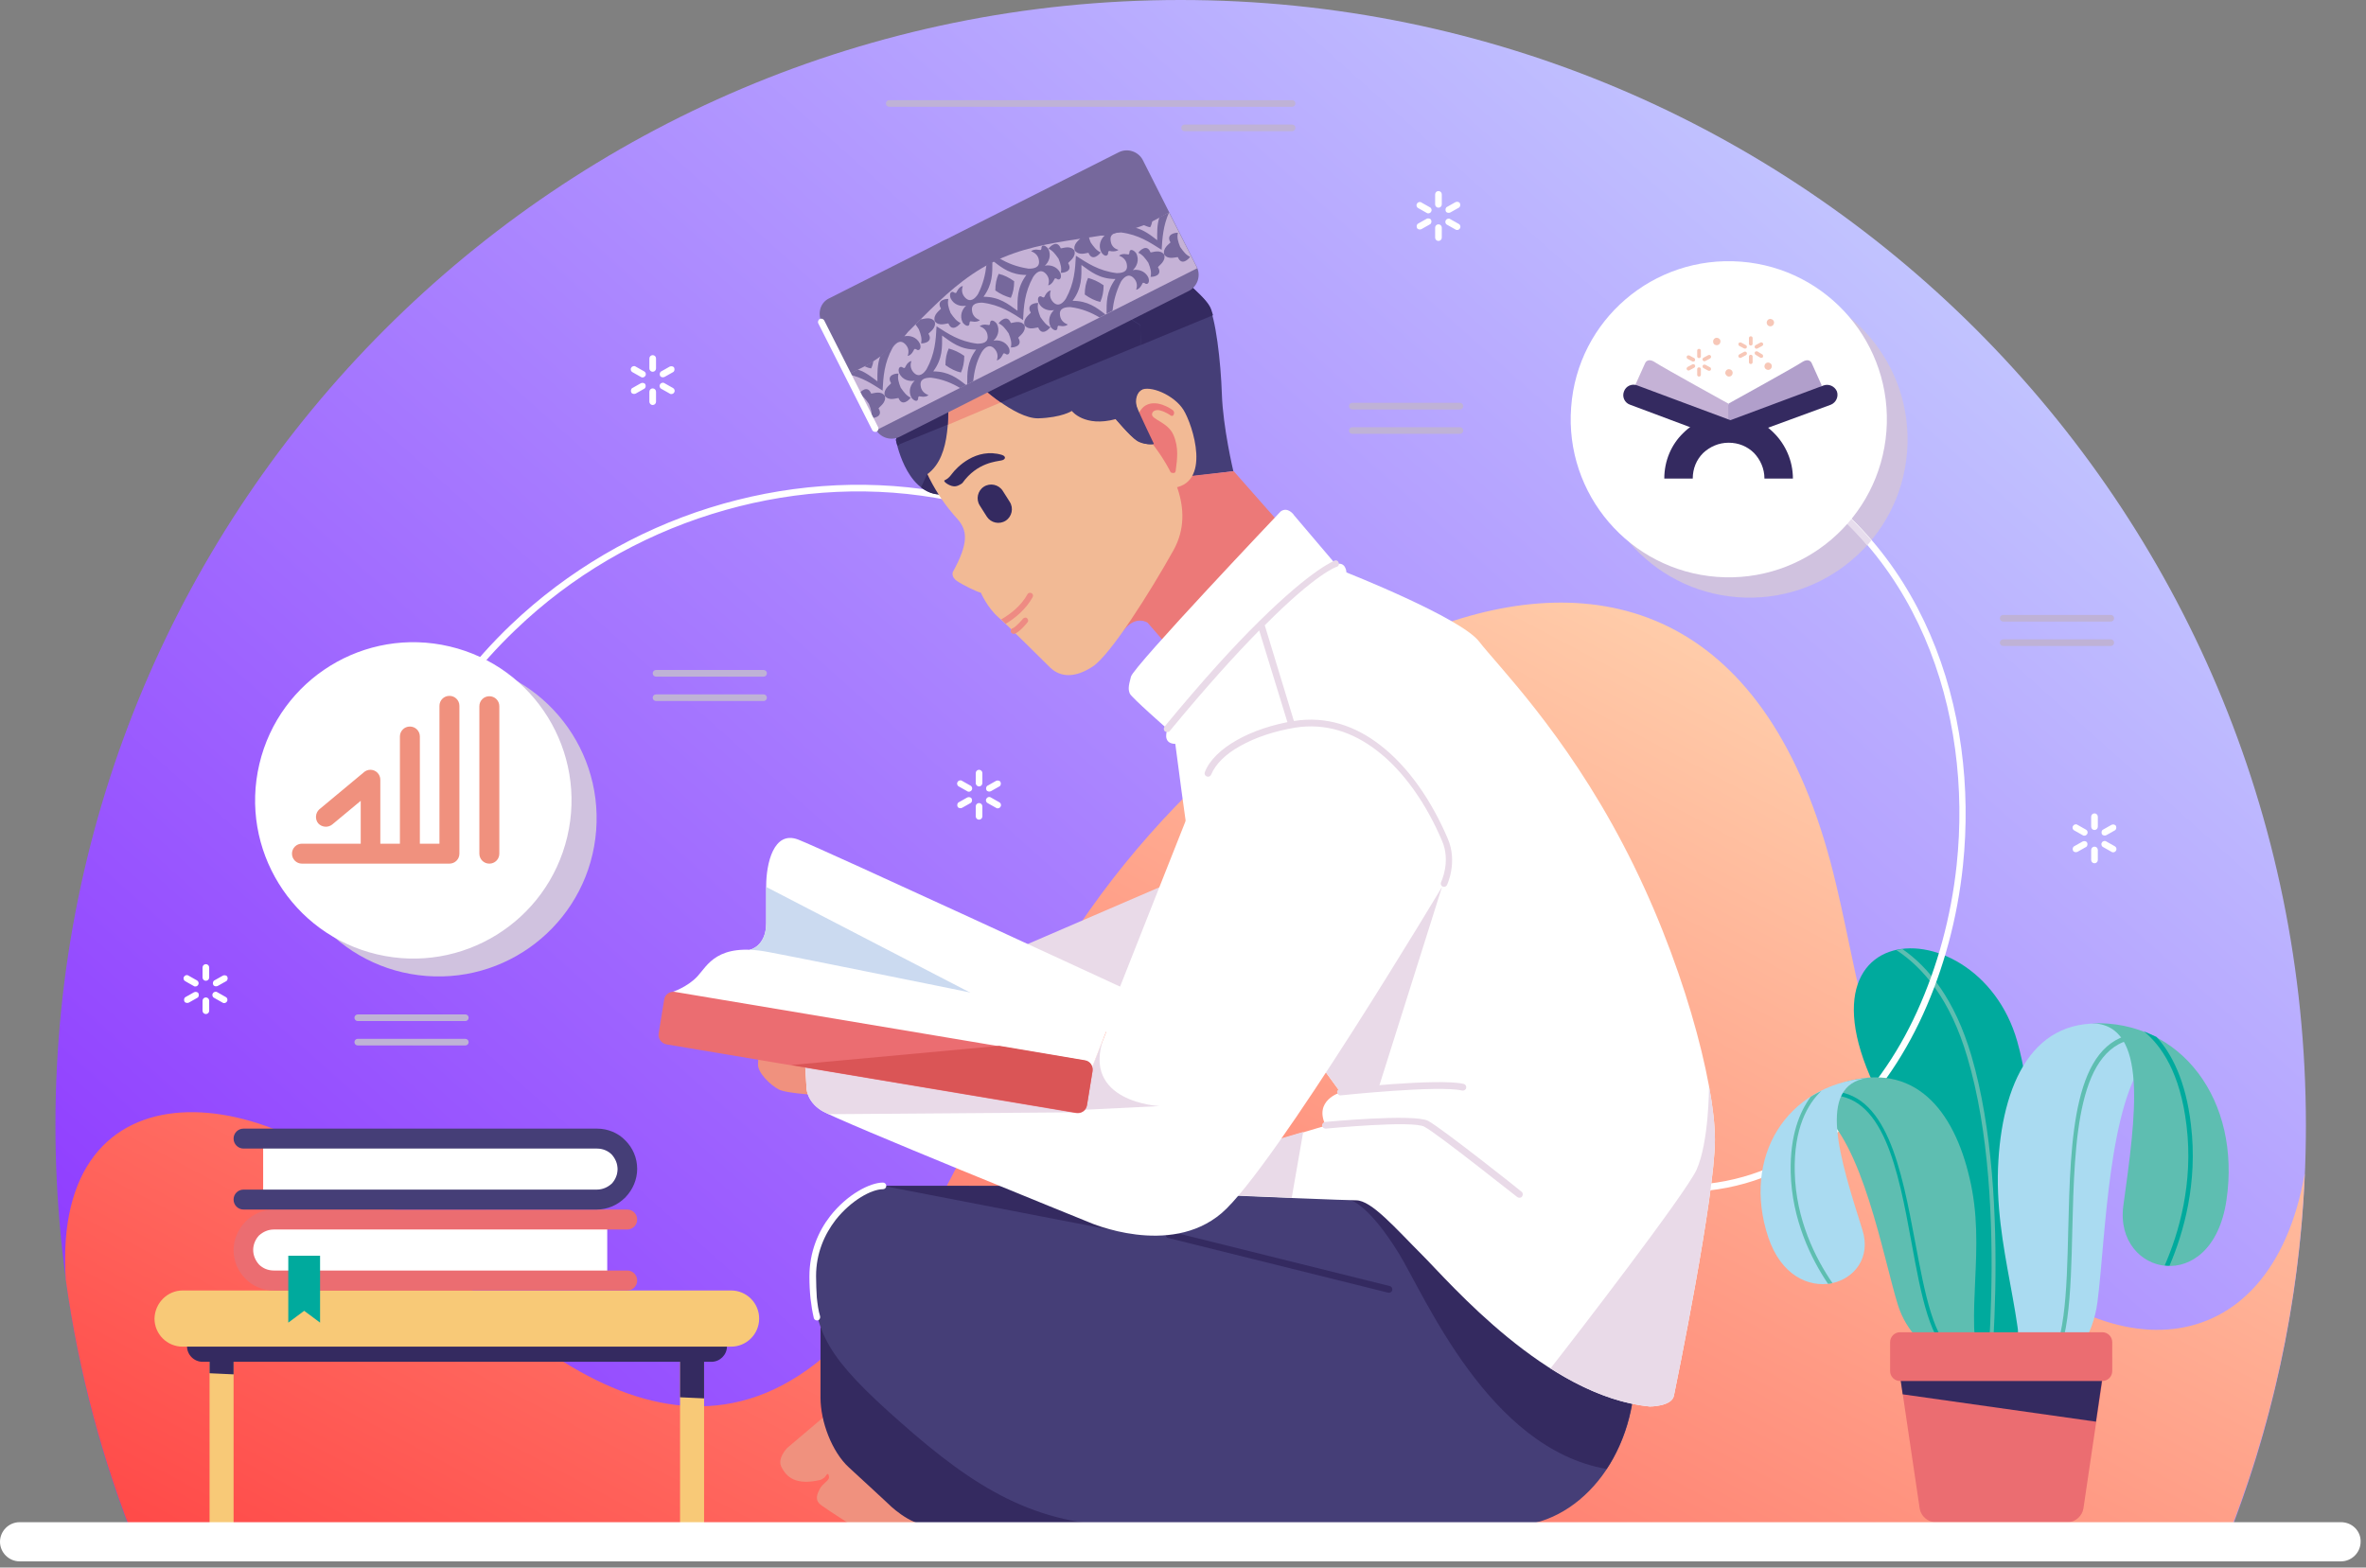 <svg width="329" height="218" viewBox="0 0 329 218" fill="none" xmlns="http://www.w3.org/2000/svg">
<rect x="0" y="0" width="329" height="218" fill="#808080" stroke="none"/>
<g clip-path="url(#clip0_142_276)">
<path fill-rule="evenodd" clip-rule="evenodd" d="M164.151 0C250.543 0 320.644 70.049 320.644 156.493C320.644 177.205 316.635 196.94 309.337 215.03H19.016C11.718 196.94 7.709 177.205 7.709 156.493C7.658 70.049 77.707 0 164.151 0Z" fill="url(#paint0_linear_142_276)"/>
<path fill-rule="evenodd" clip-rule="evenodd" d="M244.941 39.213C257.07 40.138 266.115 50.725 265.19 62.803C264.265 74.932 253.678 83.977 241.601 83.052C229.472 82.127 220.427 71.54 221.352 59.462C222.277 47.333 232.864 38.288 244.941 39.213Z" fill="#D0C2DF"/>
<path fill-rule="evenodd" clip-rule="evenodd" d="M62.649 91.891C74.778 92.817 83.823 103.404 82.898 115.481C81.973 127.61 71.385 136.655 59.308 135.73C47.179 134.805 38.134 124.218 39.059 112.141C39.984 100.063 50.52 90.966 62.649 91.891Z" fill="#D0C2DF"/>
<path fill-rule="evenodd" clip-rule="evenodd" d="M320.49 163.174C319.719 181.419 315.813 198.841 309.286 214.979H19.015C14.287 203.261 10.947 190.875 9.148 177.976C7.092 146.728 38.288 149.915 56.276 169.804C74.212 189.642 101.245 212.409 124.372 177.256C131.876 165.847 136.707 154.9 141.281 144.467C162.66 95.952 235.69 49.184 254.552 119.952C258.92 136.347 259.126 152.896 274.287 170.575C291.966 191.081 315.659 190.516 320.49 163.174Z" fill="url(#paint1_linear_142_276)"/>
<path fill-rule="evenodd" clip-rule="evenodd" d="M265.293 159.063C272.437 169.701 274.184 177.051 273.927 190.927C273.773 200.332 276.857 201.36 279.272 191.852C281.996 181.162 284.36 158.343 280.506 144.827C274.801 124.681 243.759 127.045 265.293 159.063Z" fill="#00AA9D"/>
<path fill-rule="evenodd" clip-rule="evenodd" d="M275.572 198.43C275.777 198.482 275.932 198.482 276.137 198.43C276.394 196.477 280.043 167.029 274.133 146.831C271.82 138.968 268.171 134.497 264.522 131.978C264.265 132.03 263.957 132.081 263.7 132.133C267.4 134.548 271.203 138.968 273.567 147.037C279.683 167.594 275.623 198.07 275.572 198.43Z" fill="#5EBEB1"/>
<path fill-rule="evenodd" clip-rule="evenodd" d="M51.291 126.531C51.239 126.788 51.034 126.942 50.777 126.891C50.52 126.839 50.366 126.634 50.417 126.377C53.141 110.136 60.696 96.774 71.026 86.906C78.94 79.352 88.499 73.801 98.675 70.615C108.851 67.428 119.695 66.555 130.18 68.302C143.079 70.46 155.414 76.525 165.487 87.061C175.509 97.545 182.19 111.01 188.46 123.704C196.066 139.122 203.107 153.358 214.876 159.577C231.322 168.262 245.25 165.384 255.271 156.442C259.897 152.279 263.751 146.883 266.578 140.664C269.405 134.445 271.306 127.507 272.077 120.312C274.338 98.984 266.732 75.754 245.661 64.653C245.455 64.55 245.352 64.242 245.455 64.036C245.558 63.831 245.866 63.728 246.072 63.831C267.503 75.137 275.212 98.727 272.951 120.415C272.18 127.713 270.278 134.754 267.4 141.075C264.522 147.397 260.616 152.947 255.888 157.161C245.558 166.361 231.271 169.29 214.465 160.399C202.439 154.078 195.347 139.687 187.638 124.115C181.368 111.472 174.738 98.059 164.819 87.677C154.9 77.296 142.72 71.334 130.025 69.227C119.695 67.48 109.006 68.353 98.984 71.488C88.911 74.623 79.506 80.071 71.694 87.575C61.467 97.339 53.963 110.496 51.291 126.531Z" fill="white"/>
<path fill-rule="evenodd" clip-rule="evenodd" d="M259.64 75.857C255.888 71.437 251.211 67.634 245.609 64.704C245.404 64.602 245.301 64.293 245.404 64.088C245.507 63.882 245.815 63.779 246.02 63.882C251.674 66.863 256.402 70.717 260.205 75.137C260.051 75.394 259.845 75.6 259.64 75.857Z" fill="#E7DDED"/>
<path fill-rule="evenodd" clip-rule="evenodd" d="M242.063 36.387C254.192 37.312 263.237 47.899 262.312 59.976C261.387 72.105 250.8 81.15 238.723 80.225C226.594 79.3 217.549 68.713 218.474 56.636C219.347 44.507 229.934 35.462 242.063 36.387Z" fill="white"/>
<path d="M78.88 116.369C81.674 104.546 74.355 92.697 62.532 89.903C50.709 87.109 38.86 94.428 36.066 106.25C33.272 118.073 40.591 129.922 52.414 132.716C64.236 135.511 76.085 128.191 78.88 116.369Z" fill="white"/>
<path fill-rule="evenodd" clip-rule="evenodd" d="M32.481 182.344V214.516H29.14V182.344C29.14 181.419 29.911 180.699 30.785 180.699C31.761 180.699 32.481 181.47 32.481 182.344Z" fill="#F8C977"/>
<path fill-rule="evenodd" clip-rule="evenodd" d="M32.481 182.344V191.132L29.14 190.978V182.55C30.116 182.447 31.247 182.344 32.429 182.241C32.481 182.241 32.481 182.293 32.481 182.344Z" fill="#342A60"/>
<path fill-rule="evenodd" clip-rule="evenodd" d="M97.904 182.344V214.516H94.564V182.344C94.564 181.419 95.335 180.699 96.209 180.699C97.134 180.699 97.904 181.47 97.904 182.344Z" fill="#F8C977"/>
<path fill-rule="evenodd" clip-rule="evenodd" d="M97.904 182.344V194.473L94.564 194.319V182.344C94.564 181.779 94.872 181.265 95.284 180.956C96.209 181.316 97.082 181.727 97.853 182.138C97.904 182.241 97.904 182.293 97.904 182.344Z" fill="#342A60"/>
<path fill-rule="evenodd" clip-rule="evenodd" d="M28.164 185.068H98.932C100.114 185.068 101.091 186.044 101.091 187.226C101.091 188.408 100.114 189.385 98.932 189.385H28.164C26.982 189.385 26.005 188.408 26.005 187.226C25.954 186.044 26.93 185.068 28.164 185.068Z" fill="#342A60"/>
<path fill-rule="evenodd" clip-rule="evenodd" d="M25.388 179.466H101.656C103.815 179.466 105.562 181.213 105.562 183.372C105.562 185.53 103.815 187.278 101.656 187.278H25.388C23.23 187.278 21.483 185.53 21.483 183.372C21.534 181.213 23.281 179.466 25.388 179.466Z" fill="#F8C977"/>
<path fill-rule="evenodd" clip-rule="evenodd" d="M39.162 177.924H83.412C83.977 177.924 84.439 177.462 84.439 176.896V170.883C84.439 170.318 83.977 169.855 83.412 169.855H39.162C36.952 169.855 35.102 171.654 35.102 173.915C35.102 176.074 36.952 177.924 39.162 177.924Z" fill="white"/>
<path fill-rule="evenodd" clip-rule="evenodd" d="M87.215 168.211C87.986 168.211 88.602 168.828 88.602 169.598C88.602 170.369 87.986 170.986 87.215 170.986H38.083C37.312 170.986 36.592 171.294 36.027 171.808L35.975 171.86C35.513 172.374 35.205 173.093 35.205 173.813C35.205 174.584 35.513 175.303 36.027 175.868C36.541 176.382 37.26 176.691 38.083 176.691H87.215C87.986 176.691 88.602 177.307 88.602 178.078C88.602 178.849 87.986 179.466 87.215 179.466H38.083C36.541 179.466 35.102 178.849 34.125 177.821C33.097 176.794 32.481 175.406 32.481 173.864C32.481 172.374 33.097 170.986 34.074 169.958C34.074 169.907 34.125 169.907 34.177 169.855C35.205 168.828 36.592 168.211 38.134 168.211H87.215Z" fill="#EB6D71"/>
<path fill-rule="evenodd" clip-rule="evenodd" d="M81.921 158.549H37.62C37.055 158.549 36.592 159.011 36.592 159.577V165.59C36.592 166.155 37.055 166.618 37.62 166.618H81.87C84.08 166.618 85.93 164.819 85.93 162.558C85.93 160.348 84.131 158.549 81.921 158.549Z" fill="white"/>
<path fill-rule="evenodd" clip-rule="evenodd" d="M33.868 168.211C33.097 168.211 32.481 167.594 32.481 166.823C32.481 166.052 33.097 165.436 33.868 165.436H83C83.771 165.436 84.491 165.127 85.056 164.613L85.108 164.562C85.57 164.048 85.879 163.328 85.879 162.609C85.879 161.838 85.57 161.119 85.056 160.553C84.542 160.039 83.823 159.731 83 159.731H33.868C33.097 159.731 32.481 159.114 32.481 158.343C32.481 157.572 33.097 156.956 33.868 156.956H83C84.542 156.956 85.981 157.572 86.958 158.6C87.986 159.628 88.602 161.016 88.602 162.558C88.602 164.048 87.986 165.436 87.009 166.463C87.009 166.515 86.958 166.515 86.906 166.566C85.879 167.594 84.491 168.211 82.949 168.211H33.868Z" fill="#453E77"/>
<path fill-rule="evenodd" clip-rule="evenodd" d="M44.507 174.635V183.937L42.297 182.293L40.087 183.937V174.635H44.507Z" fill="#00AA9D"/>
<path fill-rule="evenodd" clip-rule="evenodd" d="M275.366 190.875C275.366 190.875 266.321 189.231 263.905 181.47C261.798 174.584 259.023 158.909 253.01 154.386C251.571 153.307 255.271 150.891 256.196 150.583C266.27 147.448 271.717 154.489 273.876 163.842C276.24 173.71 273.105 182.652 275.366 190.875Z" fill="#5EBEB1"/>
<path fill-rule="evenodd" clip-rule="evenodd" d="M253.678 152.228C253.884 152.073 254.038 151.919 254.244 151.765C262.364 151.559 264.419 162.66 266.321 172.785C267.657 179.877 268.891 186.558 272.026 188.254C272.18 188.306 272.231 188.511 272.128 188.614C272.077 188.768 271.871 188.82 271.769 188.717C268.377 186.867 267.143 180.134 265.807 172.836C263.957 162.763 261.901 151.765 253.935 152.33C253.832 152.33 253.73 152.33 253.678 152.228Z" fill="#00AA9D"/>
<path fill-rule="evenodd" clip-rule="evenodd" d="M245.866 172.014C249.412 182.755 261.439 178.798 258.972 171.037C255.888 161.221 252.496 150.891 259.691 149.915C248.333 150.891 242.217 160.964 245.866 172.014Z" fill="#AADBF1"/>
<path fill-rule="evenodd" clip-rule="evenodd" d="M254.192 178.541C254.398 178.541 254.603 178.49 254.809 178.438C252.445 174.995 249.721 169.598 249.567 163.02C249.413 156.904 251.365 153.512 253.267 151.714C252.753 151.971 252.239 152.227 251.777 152.536C250.235 154.643 248.899 157.881 249.001 163.02C249.156 169.598 251.828 175.046 254.192 178.541Z" fill="#5EBEB1"/>
<path fill-rule="evenodd" clip-rule="evenodd" d="M280.917 194.165C280.917 194.165 290.425 190.824 291.658 181.059C292.789 172.477 293.097 153.101 298.802 146.728C300.138 145.187 295.821 142.874 294.69 142.668C283.332 140.458 278.604 149.761 277.885 161.376C277.114 173.556 281.996 183.886 280.917 194.165Z" fill="#AADBF1"/>
<path fill-rule="evenodd" clip-rule="evenodd" d="M297.774 144.261C297.568 144.107 297.311 143.902 297.054 143.748C288.266 144.775 287.906 158.395 287.598 170.935C287.392 179.723 287.187 187.895 284.052 190.464C283.898 190.567 283.898 190.773 284 190.927C284.103 191.081 284.309 191.132 284.411 191.03C287.752 188.306 287.958 179.929 288.163 170.986C288.472 158.6 288.831 145.032 297.465 144.416C297.671 144.416 297.722 144.364 297.774 144.261Z" fill="#5EBEB1"/>
<path fill-rule="evenodd" clip-rule="evenodd" d="M309.594 166.926C307.59 180.443 293.971 177.462 295.255 167.697C296.951 155.363 298.853 142.463 290.887 142.309C303.324 141.846 311.65 153.05 309.594 166.926Z" fill="#5EBEB1"/>
<path fill-rule="evenodd" clip-rule="evenodd" d="M301.68 176.023C301.474 176.023 301.217 176.023 301.012 175.971C302.964 171.5 305.02 164.562 304.044 156.545C303.17 149.144 300.498 145.392 298.133 143.439C298.75 143.696 299.316 143.953 299.881 144.21C301.937 146.471 303.941 150.223 304.66 156.442C305.637 164.51 303.633 171.449 301.68 176.023Z" fill="#00AA9D"/>
<path fill-rule="evenodd" clip-rule="evenodd" d="M280.917 189.128H275.623H265.756C264.728 189.128 264.008 190.002 264.162 191.03L266.938 209.788C267.092 210.816 268.068 211.69 269.096 211.69H275.675H280.968H287.546C288.574 211.69 289.551 210.816 289.705 209.788L292.48 191.03C292.634 190.002 291.915 189.128 290.887 189.128H280.917Z" fill="#EB6D71"/>
<path fill-rule="evenodd" clip-rule="evenodd" d="M280.917 189.128H279.375L264.214 190.207C264.111 190.464 264.111 190.721 264.162 191.03L264.574 193.908L291.452 197.711L292.429 191.03C292.583 190.002 291.863 189.128 290.836 189.128H280.917Z" fill="#342A60"/>
<path fill-rule="evenodd" clip-rule="evenodd" d="M292.326 185.273H264.214C263.443 185.273 262.826 185.89 262.826 186.661V190.67C262.826 191.441 263.443 192.057 264.214 192.057H292.326C293.097 192.057 293.714 191.441 293.714 190.67V186.661C293.714 185.89 293.097 185.273 292.326 185.273Z" fill="#EB6D71"/>
<path fill-rule="evenodd" clip-rule="evenodd" d="M135.679 107.515C135.679 107.258 135.884 107.053 136.141 107.053C136.398 107.053 136.604 107.258 136.604 107.515V108.903C136.604 109.16 136.398 109.365 136.141 109.365C135.884 109.365 135.679 109.16 135.679 108.903V107.515ZM198.841 28.832C199.047 28.934 199.15 29.243 198.995 29.448C198.893 29.654 198.584 29.757 198.379 29.603L197.197 28.934C196.991 28.832 196.888 28.523 197.042 28.318C197.145 28.112 197.454 28.009 197.659 28.164L198.841 28.832ZM202.85 31.145C203.056 31.247 203.158 31.556 203.004 31.761C202.901 31.967 202.593 32.069 202.387 31.915L201.205 31.247C201 31.145 200.897 30.836 201.051 30.631C201.154 30.425 201.462 30.322 201.668 30.476L202.85 31.145ZM198.379 30.425C198.584 30.322 198.893 30.374 198.995 30.579C199.098 30.785 199.047 31.093 198.841 31.196L197.659 31.864C197.454 31.967 197.145 31.915 197.042 31.71C196.94 31.504 196.991 31.196 197.197 31.093L198.379 30.425ZM202.387 28.112C202.593 28.009 202.901 28.061 203.004 28.266C203.107 28.472 203.056 28.78 202.85 28.883L201.668 29.551C201.462 29.654 201.154 29.603 201.051 29.397C200.948 29.192 201 28.883 201.205 28.78L202.387 28.112ZM199.561 31.658C199.561 31.401 199.766 31.196 200.023 31.196C200.28 31.196 200.486 31.401 200.486 31.658V33.046C200.486 33.303 200.28 33.509 200.023 33.509C199.766 33.509 199.561 33.303 199.561 33.046V31.658ZM199.561 27.033C199.561 26.776 199.766 26.57 200.023 26.57C200.28 26.57 200.486 26.776 200.486 27.033V28.421C200.486 28.678 200.28 28.883 200.023 28.883C199.766 28.883 199.561 28.678 199.561 28.421V27.033ZM290.065 115.378C290.27 115.481 290.373 115.789 290.219 115.995C290.116 116.201 289.808 116.303 289.602 116.149L288.42 115.481C288.215 115.378 288.112 115.07 288.266 114.864C288.369 114.659 288.677 114.556 288.883 114.71L290.065 115.378ZM294.073 117.691C294.279 117.794 294.382 118.102 294.228 118.308C294.125 118.513 293.816 118.616 293.611 118.462L292.429 117.794C292.223 117.691 292.12 117.383 292.275 117.177C292.377 116.972 292.686 116.869 292.891 117.023L294.073 117.691ZM289.602 117.023C289.808 116.92 290.116 116.972 290.219 117.177C290.322 117.383 290.27 117.691 290.065 117.794L288.883 118.462C288.677 118.565 288.369 118.513 288.266 118.308C288.163 118.102 288.215 117.794 288.42 117.691L289.602 117.023ZM293.611 114.71C293.816 114.607 294.125 114.659 294.228 114.864C294.33 115.07 294.279 115.378 294.073 115.481L292.891 116.149C292.686 116.252 292.377 116.201 292.275 115.995C292.172 115.789 292.223 115.481 292.429 115.378L293.611 114.71ZM290.784 118.205C290.784 117.948 290.99 117.742 291.247 117.742C291.504 117.742 291.709 117.948 291.709 118.205V119.593C291.709 119.85 291.504 120.055 291.247 120.055C290.99 120.055 290.784 119.85 290.784 119.593V118.205ZM290.784 113.58C290.784 113.323 290.99 113.117 291.247 113.117C291.504 113.117 291.709 113.323 291.709 113.58V114.967C291.709 115.224 291.504 115.43 291.247 115.43C290.99 115.43 290.784 115.224 290.784 114.967V113.58ZM27.393 136.347C27.598 136.45 27.701 136.758 27.547 136.964C27.444 137.169 27.136 137.272 26.93 137.118L25.748 136.45C25.543 136.347 25.44 136.039 25.594 135.833C25.697 135.627 26.005 135.525 26.211 135.679L27.393 136.347ZM31.401 138.66C31.607 138.762 31.71 139.071 31.555 139.276C31.453 139.482 31.144 139.585 30.939 139.43L29.757 138.762C29.551 138.66 29.448 138.351 29.603 138.146C29.705 137.94 30.014 137.837 30.219 137.991L31.401 138.66ZM26.982 137.991C27.187 137.889 27.495 137.94 27.598 138.146C27.701 138.351 27.65 138.66 27.444 138.762L26.262 139.43C26.056 139.533 25.748 139.482 25.645 139.276C25.543 139.071 25.594 138.762 25.799 138.66L26.982 137.991ZM30.99 135.679C31.196 135.576 31.504 135.627 31.607 135.833C31.71 136.039 31.658 136.347 31.453 136.45L30.271 137.118C30.065 137.221 29.757 137.169 29.654 136.964C29.551 136.758 29.603 136.45 29.808 136.347L30.99 135.679ZM28.164 139.174C28.164 138.917 28.369 138.711 28.626 138.711C28.883 138.711 29.089 138.917 29.089 139.174V140.561C29.089 140.818 28.883 141.024 28.626 141.024C28.369 141.024 28.164 140.818 28.164 140.561V139.174ZM28.164 134.548C28.164 134.291 28.369 134.086 28.626 134.086C28.883 134.086 29.089 134.291 29.089 134.548V135.936C29.089 136.193 28.883 136.398 28.626 136.398C28.369 136.398 28.164 136.193 28.164 135.936V134.548ZM89.579 51.65C89.784 51.753 89.887 52.062 89.733 52.267C89.63 52.473 89.322 52.575 89.116 52.421L87.934 51.753C87.729 51.65 87.626 51.342 87.78 51.136C87.883 50.931 88.191 50.828 88.397 50.982L89.579 51.65ZM93.588 53.963C93.793 54.066 93.896 54.374 93.742 54.58C93.639 54.785 93.331 54.888 93.125 54.734L91.943 54.066C91.737 53.963 91.635 53.655 91.789 53.449C91.891 53.244 92.2 53.141 92.405 53.295L93.588 53.963ZM89.116 53.295C89.322 53.192 89.63 53.244 89.733 53.449C89.836 53.655 89.784 53.963 89.579 54.066L88.397 54.734C88.191 54.837 87.883 54.785 87.78 54.58C87.677 54.374 87.729 54.066 87.934 53.963L89.116 53.295ZM93.125 50.982C93.331 50.88 93.639 50.931 93.742 51.136C93.844 51.342 93.793 51.65 93.588 51.753L92.405 52.421C92.2 52.524 91.891 52.473 91.789 52.267C91.686 52.062 91.737 51.753 91.943 51.65L93.125 50.982ZM90.298 54.477C90.298 54.22 90.504 54.014 90.761 54.014C91.018 54.014 91.223 54.22 91.223 54.477V55.865C91.223 56.122 91.018 56.327 90.761 56.327C90.504 56.327 90.298 56.122 90.298 55.865V54.477ZM90.298 49.852C90.298 49.595 90.504 49.389 90.761 49.389C91.018 49.389 91.223 49.595 91.223 49.852V51.239C91.223 51.496 91.018 51.702 90.761 51.702C90.504 51.702 90.298 51.496 90.298 51.239V49.852ZM134.959 109.263C135.165 109.365 135.268 109.674 135.113 109.879C135.011 110.085 134.702 110.188 134.497 110.033L133.315 109.365C133.109 109.263 133.006 108.954 133.16 108.749C133.263 108.543 133.572 108.44 133.777 108.594L134.959 109.263ZM138.968 111.575C139.173 111.678 139.276 111.986 139.122 112.192C139.019 112.398 138.711 112.5 138.505 112.346L137.323 111.678C137.118 111.575 137.015 111.267 137.169 111.061C137.272 110.856 137.58 110.753 137.786 110.907L138.968 111.575ZM134.497 110.907C134.702 110.804 135.011 110.856 135.113 111.061C135.216 111.267 135.165 111.575 134.959 111.678L133.777 112.346C133.572 112.449 133.263 112.398 133.16 112.192C133.058 111.986 133.109 111.678 133.315 111.575L134.497 110.907ZM138.505 108.594C138.711 108.492 139.019 108.543 139.122 108.749C139.225 108.954 139.173 109.263 138.968 109.365L137.786 110.033C137.58 110.136 137.272 110.085 137.169 109.879C137.066 109.674 137.118 109.365 137.323 109.263L138.505 108.594ZM135.679 112.141C135.679 111.884 135.884 111.678 136.141 111.678C136.398 111.678 136.604 111.884 136.604 112.141V113.528C136.604 113.785 136.398 113.991 136.141 113.991C135.884 113.991 135.679 113.785 135.679 113.528V112.141Z" fill="white"/>
<path fill-rule="evenodd" clip-rule="evenodd" d="M91.223 97.493C90.966 97.493 90.761 97.288 90.761 97.031C90.761 96.774 90.966 96.568 91.223 96.568H106.179C106.436 96.568 106.641 96.774 106.641 97.031C106.641 97.288 106.436 97.493 106.179 97.493H91.223ZM123.653 14.853C123.396 14.853 123.19 14.647 123.19 14.39C123.19 14.133 123.396 13.928 123.653 13.928H179.672C179.929 13.928 180.134 14.133 180.134 14.39C180.134 14.647 179.929 14.853 179.672 14.853H123.653ZM164.716 18.245C164.459 18.245 164.254 18.039 164.254 17.782C164.254 17.525 164.459 17.32 164.716 17.32H179.672C179.929 17.32 180.134 17.525 180.134 17.782C180.134 18.039 179.929 18.245 179.672 18.245H164.716ZM49.749 142C49.492 142 49.286 141.795 49.286 141.538C49.286 141.281 49.492 141.075 49.749 141.075H64.704C64.961 141.075 65.167 141.281 65.167 141.538C65.167 141.795 64.961 142 64.704 142H49.749ZM49.749 145.392C49.492 145.392 49.286 145.187 49.286 144.93C49.286 144.673 49.492 144.467 49.749 144.467H64.704C64.961 144.467 65.167 144.673 65.167 144.93C65.167 145.187 64.961 145.392 64.704 145.392H49.749ZM278.553 86.444C278.296 86.444 278.09 86.238 278.09 85.981C278.09 85.724 278.296 85.519 278.553 85.519H293.508C293.765 85.519 293.971 85.724 293.971 85.981C293.971 86.238 293.765 86.444 293.508 86.444H278.553ZM278.553 89.836C278.296 89.836 278.09 89.63 278.09 89.373C278.09 89.116 278.296 88.911 278.553 88.911H293.508C293.765 88.911 293.971 89.116 293.971 89.373C293.971 89.63 293.765 89.836 293.508 89.836H278.553ZM188.049 56.944C187.792 56.944 187.586 56.738 187.586 56.481C187.586 56.224 187.792 56.019 188.049 56.019H203.004C203.261 56.019 203.467 56.224 203.467 56.481C203.467 56.738 203.261 56.944 203.004 56.944H188.049ZM188.049 60.336C187.792 60.336 187.586 60.13 187.586 59.873C187.586 59.616 187.792 59.411 188.049 59.411H203.004C203.261 59.411 203.467 59.616 203.467 59.873C203.467 60.13 203.261 60.336 203.004 60.336H188.049ZM91.223 94.101C90.966 94.101 90.761 93.896 90.761 93.639C90.761 93.382 90.966 93.176 91.223 93.176H106.179C106.436 93.176 106.641 93.382 106.641 93.639C106.641 93.896 106.436 94.101 106.179 94.101H91.223Z" fill="#BFB2D6"/>
<path fill-rule="evenodd" clip-rule="evenodd" d="M124.578 61.158C124.578 61.158 125.863 68.353 130.539 68.764C135.268 69.227 165.693 66.246 165.693 66.246L171.5 65.527C171.5 65.527 170.061 59.462 169.907 54.837C169.753 50.211 169.033 44.147 168.057 42.451C167.08 40.806 162.917 37.569 162.917 37.569L130.539 47.025L124.578 61.158Z" fill="#453E77"/>
<path fill-rule="evenodd" clip-rule="evenodd" d="M124.578 61.158C124.578 61.158 124.629 61.467 124.783 61.98L131.773 59.102L135.525 56.327L139.174 56.019L168.673 43.839C168.519 43.273 168.365 42.811 168.159 42.502C167.183 40.858 163.02 37.62 163.02 37.62L130.642 47.076L124.578 61.158ZM128.073 67.788C128.741 68.302 129.563 68.713 130.539 68.764C130.899 68.816 131.362 68.816 131.927 68.816L128.946 65.886L128.073 67.788Z" fill="#342A60"/>
<path fill-rule="evenodd" clip-rule="evenodd" d="M105.305 142.977C105.305 142.977 105.511 146.78 105.408 147.962C105.305 149.144 107.104 150.891 108.286 151.508C109.468 152.125 114.505 152.33 114.505 152.33L115.07 147.037L105.305 142.977Z" fill="#F0917E"/>
<path fill-rule="evenodd" clip-rule="evenodd" d="M115.841 195.963L109.468 201.36C109.468 201.36 107.978 202.85 108.697 204.083C109.365 205.368 110.599 206.602 113.991 205.831C113.991 205.831 114.505 205.728 114.813 205.265C115.121 204.803 115.224 204.957 115.276 205.42C115.327 205.882 114.35 206.345 113.991 207.064C113.631 207.784 113.22 208.606 114.196 209.326C115.173 210.045 117.845 211.741 117.845 211.741C117.845 211.741 118.873 212.255 120.569 212.255C122.214 212.255 129.923 212.255 129.923 212.255L116.046 196.22L115.841 195.963Z" fill="#F0917E"/>
<path fill-rule="evenodd" clip-rule="evenodd" d="M171.551 65.527L178.798 73.75L172.476 86.495L163.328 90.915L159.577 86.598C159.577 86.598 157.932 85.467 156.236 87.677L154.283 83.668L160.45 66.76L171.551 65.527Z" fill="#EC7978"/>
<path fill-rule="evenodd" clip-rule="evenodd" d="M118.359 179.26L114.094 184.708C114.094 184.708 114.094 191.03 114.094 194.37C114.094 197.711 115.687 201.925 118.051 204.083C120.415 206.242 123.447 209.069 123.447 209.069C123.447 209.069 126.479 212.204 129.46 212.204C132.39 212.204 132.287 212.204 135.936 212.204C139.585 212.204 157.829 212.204 157.829 212.204L118.359 179.26Z" fill="#342A60"/>
<path fill-rule="evenodd" clip-rule="evenodd" d="M142.257 164.973C141.743 164.922 133.469 164.922 131.362 164.922C129.255 164.922 125.76 164.922 122.83 164.922C119.901 164.922 113.117 169.65 113.117 177.462C113.117 185.325 115.07 188.871 125.297 197.865C135.525 206.91 143.953 212.204 156.904 212.204C169.855 212.204 200.897 212.204 210.096 212.204C219.347 212.204 227.365 202.799 227.365 190.618C227.365 180.442 220.889 174.943 204.135 177.102C204.546 176.691 204.803 176.434 204.803 176.434C204.803 176.434 196.734 165.949 196.374 165.333C195.963 164.767 180.956 161.324 180.956 161.324L141.383 162.969L142.257 164.973Z" fill="#453E77"/>
<path fill-rule="evenodd" clip-rule="evenodd" d="M142.257 164.973C141.743 164.922 133.469 164.922 131.362 164.922H122.83L155.003 171.14L148.784 162.712L141.332 163.02L142.257 164.973Z" fill="#342A60"/>
<path fill-rule="evenodd" clip-rule="evenodd" d="M223.407 204.289C225.823 200.589 227.313 195.912 227.313 190.67C227.313 180.494 220.838 174.995 204.084 177.153C204.495 176.742 204.752 176.485 204.752 176.485C204.752 176.485 196.683 166.001 196.323 165.384C196.118 165.076 191.698 163.945 187.689 162.969L187.843 166.926C187.843 166.926 190.31 167.491 194.524 174.327C198.173 180.288 207.013 201.462 223.407 204.289Z" fill="#342A60"/>
<path fill-rule="evenodd" clip-rule="evenodd" d="M164.305 122.059L139.276 132.852L161.067 141.795L164.305 122.059Z" fill="#E9DAE8"/>
<path fill-rule="evenodd" clip-rule="evenodd" d="M162.455 172.168C162.198 172.117 162.044 171.86 162.095 171.603C162.146 171.346 162.403 171.192 162.66 171.243L193.239 178.849C193.496 178.901 193.651 179.158 193.599 179.415C193.548 179.672 193.291 179.826 193.034 179.774L162.455 172.168Z" fill="#342A60"/>
<path fill-rule="evenodd" clip-rule="evenodd" d="M104.175 134.599L104.277 132.081C104.277 132.081 106.539 131.619 106.539 128.381C106.539 125.092 106.539 126.377 106.539 123.242C106.539 120.107 107.567 115.43 111.01 116.766C114.453 118.102 157.11 137.837 157.11 137.837L154.694 143.388L104.175 134.599Z" fill="white"/>
<path fill-rule="evenodd" clip-rule="evenodd" d="M104.175 134.599L104.277 132.081C104.277 132.081 106.539 131.619 106.539 128.381V123.344L135.011 138.094L120.775 137.529L104.175 134.599Z" fill="#CBDAF0"/>
<path fill-rule="evenodd" clip-rule="evenodd" d="M178.078 71.129C178.078 71.129 157.675 92.611 157.264 94.101C156.853 95.592 156.904 95.951 157.11 96.466C157.315 96.979 162.352 101.399 162.352 101.399C162.352 101.399 161.478 103.404 163.431 103.455C163.431 103.455 164.819 114.35 166.155 122.985C166.155 123.036 167.8 129.409 170.935 132.184C174.07 134.908 186.404 151.919 186.404 151.919C186.404 151.919 182.601 152.998 184.348 156.544L172.733 159.988C172.733 159.988 168.828 161.118 166.823 166.052C175.766 166.463 187.278 166.926 188.563 166.926C190.721 166.926 194.062 170.832 197.814 174.584C201.565 178.335 215.082 194.216 229.42 195.603C229.42 195.603 232.453 195.603 232.761 194.113C233.069 192.623 238.466 166.361 238.466 158.497C238.466 150.634 233.943 133.16 225.72 117.485C217.497 101.759 208.246 92.56 205.677 89.219C203.107 85.878 187.226 79.608 187.226 79.608C187.226 79.608 187.175 78.015 185.736 78.478L179.929 71.642C179.929 71.591 179.055 70.409 178.078 71.129Z" fill="white"/>
<path fill-rule="evenodd" clip-rule="evenodd" d="M215.596 190.31C219.861 193.034 224.589 195.141 229.42 195.603C229.42 195.603 232.453 195.603 232.761 194.113C233.069 192.623 238.466 166.361 238.466 158.497C238.466 156.544 238.209 154.026 237.643 151.097C237.643 151.2 237.643 158.857 235.896 162.712C234.303 166.104 218.885 186.147 215.596 190.31Z" fill="#E9DAE8"/>
<path fill-rule="evenodd" clip-rule="evenodd" d="M181.213 157.418L172.682 159.936C172.682 159.936 168.776 161.067 166.772 166.001C170.935 166.206 175.663 166.412 179.62 166.566L181.213 157.418Z" fill="#E9DAE8"/>
<path fill-rule="evenodd" clip-rule="evenodd" d="M180.751 144.261C183.834 148.373 186.404 151.919 186.404 151.919L191.646 151.456L200.486 123.447L195.192 119.233L180.186 142.925L180.751 144.261Z" fill="#E9DAE8"/>
<path fill-rule="evenodd" clip-rule="evenodd" d="M111.832 146.163L112.141 151.148C112.141 151.148 112.038 153.101 114.299 154.489C116.56 155.876 151.508 170.01 151.508 170.01C151.508 170.01 162.609 174.892 169.855 168.725C177.102 162.558 200.794 122.882 200.794 122.882C200.794 122.882 202.285 119.901 200.948 116.817C196.837 107.207 189.385 99.241 180.031 100.731C174.635 101.605 169.341 104.175 168.005 107.515C165.847 113.014 149.761 153.821 149.761 153.821L111.832 146.163Z" fill="white"/>
<path fill-rule="evenodd" clip-rule="evenodd" d="M153.512 144.21L149.966 153.204L150.84 154.335L161.221 153.821C161.221 153.821 150.223 153.307 153.512 144.21Z" fill="#E9DAE8"/>
<path fill-rule="evenodd" clip-rule="evenodd" d="M111.884 146.831L112.141 151.148C112.141 151.148 112.038 153.101 114.299 154.489C114.453 154.592 114.762 154.746 115.224 154.951L149.247 154.694L144.621 152.793L116.046 146.985L111.884 146.831Z" fill="#E9DAE8"/>
<path fill-rule="evenodd" clip-rule="evenodd" d="M93.536 137.94C93.536 137.94 95.592 137.272 96.98 135.782C98.367 134.291 99.703 131.053 106.796 132.39C113.117 133.572 146.934 140.458 154.386 142L150.377 152.227L93.536 137.94Z" fill="white"/>
<path fill-rule="evenodd" clip-rule="evenodd" d="M185.582 77.964C185.839 77.861 186.096 78.015 186.147 78.272C186.25 78.529 186.096 78.786 185.839 78.838C185.839 78.838 183.115 79.66 175.869 86.958L180.031 100.628C180.083 100.885 179.98 101.142 179.723 101.194C179.466 101.245 179.209 101.142 179.158 100.885L175.098 87.677C171.86 90.966 167.748 95.489 162.66 101.656C162.506 101.862 162.198 101.862 161.992 101.708C161.787 101.553 161.787 101.245 161.941 101.04C167.286 94.564 171.551 89.887 174.943 86.547C174.995 86.495 174.995 86.495 175.046 86.444C182.704 78.889 185.582 78.015 185.582 77.964ZM184.348 156.956C184.091 156.956 183.886 156.801 183.834 156.545C183.834 156.288 183.989 156.082 184.246 156.031C184.297 156.031 196.58 154.849 198.584 155.876C200.486 156.904 211.587 165.693 211.587 165.744C211.793 165.898 211.793 166.206 211.638 166.412C211.484 166.618 211.176 166.618 210.97 166.463C210.919 166.463 199.921 157.675 198.07 156.699C196.477 155.774 184.4 156.956 184.348 156.956ZM186.456 152.33C186.199 152.382 185.993 152.176 185.942 151.919C185.89 151.662 186.096 151.457 186.353 151.405C186.404 151.405 200.126 149.915 203.518 150.737C203.775 150.788 203.929 151.045 203.878 151.302C203.827 151.559 203.57 151.714 203.313 151.662C200.075 150.891 186.456 152.33 186.456 152.33Z" fill="#E9DAE8"/>
<path fill-rule="evenodd" clip-rule="evenodd" d="M92.662 145.238L149.658 154.797C150.377 154.9 151.045 154.437 151.148 153.718L151.919 148.99C152.022 148.27 151.559 147.602 150.84 147.499L93.844 137.94C93.125 137.837 92.457 138.3 92.354 139.019L91.583 143.748C91.48 144.416 91.943 145.084 92.662 145.238Z" fill="#EB6D71"/>
<path fill-rule="evenodd" clip-rule="evenodd" d="M110.033 148.116L149.658 154.746C150.377 154.848 151.045 154.386 151.148 153.666L151.919 148.938C152.022 148.219 151.559 147.551 150.84 147.448L138.968 145.443L110.033 148.116Z" fill="#DA5556"/>
<path fill-rule="evenodd" clip-rule="evenodd" d="M156.956 58.28C156.956 58.28 157.315 55.094 158.6 54.272C159.885 53.501 163.277 54.94 164.562 56.995C165.847 59.051 168.622 67.48 162.815 67.891C156.904 68.302 156.956 58.28 156.956 58.28Z" fill="#F2BA95"/>
<path fill-rule="evenodd" clip-rule="evenodd" d="M157.058 61.569C157.007 61.826 157.161 62.083 157.367 62.135C157.521 62.186 157.727 62.135 157.778 61.929C157.778 61.929 163.328 67.068 163.483 65.475C163.688 63.882 163.945 62.289 163.174 60.49C162.403 58.691 160.039 58.331 160.193 57.561C160.348 56.841 161.324 57.047 161.376 57.098C162.146 57.304 162.763 57.766 162.763 57.766C162.969 57.92 163.174 57.818 163.226 57.612C163.328 57.406 163.226 57.098 163.02 56.995C163.02 56.995 160.656 55.248 159.011 56.584C157.624 57.869 157.058 61.569 157.058 61.569Z" fill="#EC7978"/>
<path fill-rule="evenodd" clip-rule="evenodd" d="M130.282 48.361C130.282 48.361 125.297 53.089 126.89 60.028C128.535 66.966 131.824 70.717 133.161 72.208C134.497 73.75 134.754 75.446 132.492 79.557C132.492 79.557 132.235 80.225 133.058 80.79C133.88 81.356 135.782 82.281 136.398 82.435C136.398 82.435 137.272 84.491 138.865 85.879C140.407 87.215 144.673 91.532 146.06 92.868C147.499 94.204 149.452 94.307 151.919 92.714C154.386 91.121 159.936 82.332 163.174 76.525C166.412 70.717 162.558 64.704 160.142 61.569C157.778 58.434 147.551 44.918 143.234 42.554C138.968 40.19 130.282 48.361 130.282 48.361Z" fill="#F2BA95"/>
<path fill-rule="evenodd" clip-rule="evenodd" d="M129.46 60.079L141.692 54.888L137.683 51.085L130.385 51.753L127.096 55.248L129.46 60.079Z" fill="#F0917E"/>
<path fill-rule="evenodd" clip-rule="evenodd" d="M139.225 86.135C140.561 85.365 142 84.234 142.874 82.641C142.977 82.435 143.234 82.384 143.439 82.487C143.645 82.589 143.696 82.846 143.593 83.052C142.668 84.696 141.229 85.93 139.842 86.752C139.585 86.495 139.379 86.29 139.225 86.135Z" fill="#EE8B83"/>
<path fill-rule="evenodd" clip-rule="evenodd" d="M142.257 86.033C142.411 85.879 142.668 85.827 142.822 85.981C142.977 86.135 143.028 86.392 142.874 86.547C142.874 86.547 141.846 87.883 141.075 88.14C140.87 88.191 140.613 88.088 140.561 87.883C140.51 87.677 140.613 87.42 140.818 87.369C141.332 87.163 142.257 86.033 142.257 86.033Z" fill="#EE8B83"/>
<path fill-rule="evenodd" clip-rule="evenodd" d="M136.809 67.685C137.683 67.12 138.865 67.377 139.43 68.251L140.407 69.792C140.972 70.666 140.715 71.848 139.842 72.413C138.968 72.979 137.786 72.722 137.221 71.848L136.244 70.306C135.679 69.433 135.936 68.251 136.809 67.685Z" fill="#342A60"/>
<path fill-rule="evenodd" clip-rule="evenodd" d="M157.675 52.524L158.446 54.374C158.446 54.374 157.624 55.042 157.984 56.379C158.292 57.715 160.399 61.775 160.399 61.775C160.399 61.775 159.114 62.032 157.778 61.004C156.493 59.976 153.821 56.738 153.821 56.738C153.821 56.738 146.831 59.308 141.538 50.211C140.51 48.464 139.071 47.179 137.734 49.595C137.683 49.646 137.683 49.852 137.632 49.852C126.839 43.839 136.552 63.419 127.507 66.709L121.905 55.402L127.25 45.843C127.25 45.843 130.437 42.759 131.721 42.194C133.006 41.629 139.533 38.185 139.533 38.185C139.533 38.185 145.341 38.083 145.752 38.596C146.112 39.11 157.675 52.524 157.675 52.524Z" fill="#453E77"/>
<path fill-rule="evenodd" clip-rule="evenodd" d="M144.261 53.86C143.336 52.935 142.411 51.753 141.538 50.211C140.51 48.464 139.071 47.179 137.734 49.595C137.683 49.646 137.683 49.852 137.632 49.852C130.591 45.946 132.235 52.884 131.773 59.051L125.092 61.775L121.905 55.351L127.199 45.894C128.689 44.661 130.18 43.428 131.516 42.245C131.567 42.194 131.67 42.143 131.721 42.143C133.006 41.577 139.533 38.134 139.533 38.134C139.533 38.134 145.341 38.031 145.752 38.545C146.009 38.905 151.559 45.38 155.003 49.389L144.261 53.86Z" fill="#342A60"/>
<path fill-rule="evenodd" clip-rule="evenodd" d="M133.829 67.171C133.829 67.171 133.366 67.582 132.801 67.634C132.184 67.685 131.362 67.12 131.31 66.914C131.208 66.709 131.67 66.863 132.338 65.938C133.006 65.013 135.73 62.186 139.328 63.265C139.944 63.471 139.842 63.934 139.225 64.036C138.608 64.19 135.884 64.293 133.829 67.171Z" fill="#342A60"/>
<path fill-rule="evenodd" clip-rule="evenodd" d="M135.936 53.346C135.936 53.346 141.075 58.229 144.364 58.177C147.653 58.075 149.041 57.15 149.041 57.15C149.041 57.15 150.788 59.462 155.157 58.28C155.157 58.28 157.058 60.593 158.035 61.261C158.96 61.929 160.45 61.724 160.45 61.724C160.45 61.724 158.395 57.458 158.086 56.584C157.778 55.659 158.086 54.477 158.857 54.169L158.549 45.175L153.153 41.834L135.936 53.346Z" fill="#453E77"/>
<path fill-rule="evenodd" clip-rule="evenodd" d="M135.936 53.346C135.936 53.346 137.323 54.683 139.174 55.968L158.652 47.95L158.549 45.226L153.153 41.886L135.936 53.346Z" fill="#342A60"/>
<path fill-rule="evenodd" clip-rule="evenodd" d="M115.327 41.474L155.568 21.174C156.801 20.557 158.292 21.071 158.909 22.253L166.412 37.106C167.029 38.34 166.515 39.83 165.333 40.447L125.092 60.747C123.858 61.364 122.368 60.85 121.751 59.668L114.248 44.815C113.631 43.53 114.093 42.04 115.327 41.474Z" fill="#76689C"/>
<path fill-rule="evenodd" clip-rule="evenodd" d="M162.558 29.551L166.361 37.055C166.412 37.157 166.412 37.209 166.463 37.312L144.159 48.567L121.854 59.822C121.803 59.771 121.751 59.668 121.7 59.616L117.897 52.113L120.158 50.982C125.863 48.104 130.231 40.395 137.991 36.489C145.7 32.583 154.54 33.663 160.245 30.785L162.558 29.551Z" fill="#C5B2D6"/>
<path fill-rule="evenodd" clip-rule="evenodd" d="M123.036 55.042C122.471 54.272 121.443 54.734 121.134 54.734C120.62 53.449 119.593 54.528 119.438 54.785C120.004 55.042 120.364 55.505 120.826 56.173C121.134 56.944 121.289 57.509 121.134 58.126C121.443 58.177 122.882 57.972 122.162 56.79C122.316 56.533 123.293 55.968 123.036 55.042Z" fill="#76689C"/>
<path fill-rule="evenodd" clip-rule="evenodd" d="M135.319 53.038L134.497 53.449C134.497 51.907 134.445 50.366 135.73 48.618C133.52 48.618 132.287 47.59 131.002 46.665C131.002 48.258 131.105 49.852 129.769 51.65C131.876 51.65 133.109 52.575 134.343 53.552L133.52 53.963C132.39 53.295 131.105 52.73 129.46 52.524C128.792 52.524 127.867 52.627 128.021 53.655C128.073 54.169 128.381 54.683 129.1 54.94C128.998 55.094 128.535 55.248 128.124 55.145C127.97 55.197 127.661 54.888 127.661 55.505C127.559 55.916 127.096 55.762 126.736 55.299C126.222 54.323 126.685 53.398 127.199 52.935C126.531 53.089 125.503 52.884 125.04 51.907C124.835 51.342 125.04 50.931 125.4 51.034C125.914 51.393 125.863 50.982 125.965 50.88C126.171 50.468 126.531 50.211 126.736 50.211C126.479 50.931 126.736 51.496 127.096 51.856C127.816 52.575 128.484 51.907 128.843 51.342C130.026 49.184 130.128 47.282 130.231 45.38C131.824 46.408 133.417 47.487 135.884 47.796C136.552 47.796 137.478 47.693 137.323 46.665C137.272 46.151 136.964 45.637 136.244 45.38C136.347 45.226 136.809 45.072 137.221 45.175C137.375 45.123 137.683 45.432 137.683 44.815C137.786 44.404 138.248 44.558 138.608 45.021C139.122 45.997 138.66 46.922 138.146 47.385C138.814 47.231 139.842 47.436 140.304 48.413C140.51 48.978 140.304 49.389 139.944 49.286C139.431 48.926 139.482 49.338 139.379 49.441C139.174 49.852 138.814 50.109 138.608 50.109C138.865 49.389 138.608 48.824 138.248 48.464C137.529 47.745 136.861 48.413 136.501 48.978C135.73 50.366 135.473 51.702 135.319 53.038ZM133.623 51.805C133.931 51.136 134.086 50.366 134.086 49.492C133.366 48.978 132.647 48.67 131.927 48.464C131.619 49.132 131.465 49.903 131.465 50.777C132.184 51.291 132.904 51.65 133.623 51.805ZM123.036 55.042C123.601 55.813 124.629 55.351 124.938 55.351C125.452 56.636 126.479 55.556 126.634 55.299C126.068 55.042 125.708 54.58 125.246 53.912C124.938 53.141 124.783 52.575 124.938 51.959C124.629 51.907 123.19 52.113 123.91 53.295C123.756 53.552 122.779 54.117 123.036 55.042ZM142.463 45.226C141.897 44.455 140.87 44.918 140.561 44.918C140.047 43.633 139.019 44.712 138.865 44.969C139.431 45.226 139.79 45.689 140.253 46.357C140.561 47.128 140.715 47.693 140.561 48.31C140.87 48.361 142.309 48.156 141.589 46.974C141.743 46.717 142.72 46.151 142.463 45.226Z" fill="#76689C"/>
<path fill-rule="evenodd" clip-rule="evenodd" d="M154.694 43.222L153.872 43.633C153.872 42.091 153.821 40.549 155.106 38.802C152.896 38.802 151.662 37.774 150.377 36.849C150.377 38.442 150.48 40.035 149.144 41.834C151.251 41.834 152.484 42.759 153.718 43.736L152.896 44.147C151.765 43.479 150.48 42.913 148.836 42.708C148.167 42.708 147.242 42.811 147.397 43.839C147.448 44.352 147.756 44.867 148.476 45.123C148.373 45.278 147.91 45.432 147.499 45.329C147.345 45.38 147.037 45.072 147.037 45.689C146.934 46.1 146.471 45.946 146.112 45.483C145.598 44.507 146.06 43.582 146.574 43.119C145.906 43.273 144.878 43.068 144.416 42.091C144.21 41.526 144.416 41.115 144.775 41.218C145.289 41.577 145.238 41.166 145.341 41.063C145.546 40.652 145.906 40.395 146.112 40.395C145.855 41.115 146.112 41.68 146.471 42.04C147.191 42.759 147.859 42.091 148.219 41.526C149.401 39.367 149.504 37.466 149.606 35.564C151.2 36.592 152.793 37.671 155.26 37.98C155.928 37.98 156.853 37.877 156.699 36.849C156.647 36.335 156.339 35.821 155.619 35.564C155.722 35.41 156.185 35.256 156.596 35.359C156.75 35.307 157.058 35.616 157.058 34.999C157.161 34.588 157.624 34.742 157.984 35.205C158.498 36.181 158.035 37.106 157.521 37.569C158.189 37.414 159.217 37.62 159.68 38.596C159.885 39.162 159.68 39.573 159.32 39.47C158.806 39.11 158.857 39.522 158.754 39.624C158.549 40.035 158.189 40.292 157.984 40.292C158.241 39.573 157.984 39.008 157.624 38.648C156.904 37.928 156.236 38.596 155.876 39.162C155.157 40.601 154.849 41.937 154.694 43.222ZM152.998 41.988C153.307 41.32 153.461 40.549 153.461 39.676C152.741 39.162 152.022 38.853 151.302 38.648C150.994 39.316 150.84 40.087 150.84 40.961C151.559 41.474 152.279 41.834 152.998 41.988ZM161.889 35.41C161.324 34.639 160.296 35.102 159.988 35.102C159.474 33.817 158.446 34.896 158.292 35.153C158.857 35.41 159.217 35.873 159.68 36.541C159.988 37.312 160.142 37.877 159.988 38.494C160.296 38.545 161.735 38.34 161.016 37.157C161.17 36.901 162.146 36.335 161.889 35.41ZM142.463 45.226C143.028 45.997 144.056 45.535 144.364 45.535C144.878 46.819 145.906 45.74 146.06 45.483C145.495 45.226 145.135 44.764 144.673 44.096C144.364 43.325 144.21 42.759 144.364 42.143C144.056 42.091 142.617 42.297 143.336 43.479C143.182 43.736 142.206 44.301 142.463 45.226Z" fill="#76689C"/>
<path fill-rule="evenodd" clip-rule="evenodd" d="M161.889 35.41C161.632 34.485 162.609 33.92 162.763 33.714C162.044 32.532 163.534 32.326 163.791 32.378C163.637 32.995 163.791 33.56 164.099 34.331C164.562 34.999 164.922 35.461 165.487 35.718C165.333 35.975 164.305 37.055 163.791 35.77C163.483 35.718 162.455 36.181 161.889 35.41Z" fill="#76689C"/>
<path fill-rule="evenodd" clip-rule="evenodd" d="M117.948 52.062L119.284 51.394C120.364 51.753 121.186 52.421 122.008 53.038C122.008 51.907 121.957 50.725 122.419 49.492C123.704 48.516 124.938 47.385 126.222 46.1C126.12 46.357 125.914 46.614 125.76 46.768C126.428 46.614 127.456 46.819 127.918 47.796C128.124 48.361 127.918 48.772 127.559 48.67C127.045 48.31 127.096 48.721 126.993 48.824C126.788 49.235 126.428 49.492 126.222 49.492C126.479 48.721 126.222 48.207 125.863 47.847C125.143 47.128 124.475 47.796 124.115 48.361C122.933 50.52 122.83 52.421 122.728 54.323C121.289 53.398 119.901 52.473 117.948 52.062ZM120.209 50.931C120.518 51.085 120.826 51.188 121.134 51.239C121.289 50.931 121.391 50.571 121.443 50.211C121.032 50.468 120.621 50.725 120.209 50.931ZM127.302 45.123C127.456 45.329 127.61 45.535 127.764 45.792C128.073 46.562 128.227 47.128 128.073 47.745C128.381 47.796 129.82 47.59 129.1 46.408C129.255 46.203 130.231 45.637 129.974 44.712C129.409 43.941 128.381 44.404 128.073 44.404V44.353L127.302 45.123Z" fill="#76689C"/>
<path fill-rule="evenodd" clip-rule="evenodd" d="M137.169 36.849C137.426 36.695 137.683 36.541 137.992 36.438C137.992 37.98 138.043 39.522 136.758 41.269C138.968 41.269 140.201 42.297 141.486 43.222C141.486 41.629 141.383 40.035 142.72 38.237C140.613 38.237 139.379 37.312 138.146 36.335C138.403 36.181 138.711 36.078 138.968 35.924C140.099 36.592 141.332 37.106 143.028 37.363C143.696 37.363 144.621 37.26 144.467 36.232C144.416 35.718 144.107 35.205 143.388 34.947C143.491 34.793 143.953 34.639 144.364 34.742C144.518 34.691 144.827 34.999 144.827 34.382C144.93 33.971 145.392 34.125 145.752 34.588C146.266 35.564 145.803 36.489 145.289 36.952C145.958 36.798 146.985 37.003 147.448 37.98C147.653 38.545 147.448 38.956 147.088 38.853C146.574 38.494 146.626 38.905 146.523 39.008C146.317 39.419 145.958 39.676 145.752 39.676C146.009 38.956 145.752 38.391 145.392 38.031C144.673 37.312 144.005 37.98 143.645 38.545C142.463 40.704 142.36 42.605 142.257 44.507C140.664 43.479 139.071 42.4 136.604 42.091C135.936 42.091 135.011 42.194 135.165 43.222C135.216 43.736 135.525 44.25 136.244 44.507C136.141 44.661 135.679 44.815 135.268 44.712C135.113 44.764 134.805 44.455 134.805 45.072C134.702 45.483 134.24 45.329 133.88 44.867C133.366 43.89 133.829 42.965 134.343 42.502C133.674 42.657 132.647 42.451 132.184 41.474C131.978 40.909 132.184 40.498 132.544 40.601C133.058 40.961 133.006 40.549 133.109 40.447C133.315 40.035 133.674 39.779 133.88 39.779C133.623 40.549 133.88 41.063 134.24 41.423C134.959 42.143 135.627 41.474 135.987 40.909C136.707 39.522 137.015 38.185 137.169 36.849ZM138.865 38.083C138.557 38.751 138.403 39.522 138.403 40.395C139.122 40.909 139.842 41.218 140.561 41.423C140.87 40.755 141.024 39.984 141.024 39.11C140.304 38.596 139.585 38.237 138.865 38.083ZM129.974 44.661C130.539 45.432 131.567 44.969 131.876 44.969C132.39 46.254 133.417 45.175 133.572 44.918C133.006 44.661 132.647 44.198 132.184 43.53C131.876 42.759 131.722 42.194 131.876 41.577C131.567 41.526 130.128 41.731 130.848 42.913C130.694 43.17 129.717 43.736 129.974 44.661ZM149.401 34.845C148.836 34.074 147.808 34.536 147.499 34.536C146.985 33.252 145.958 34.331 145.803 34.588C146.369 34.845 146.728 35.307 147.191 35.975C147.499 36.746 147.653 37.312 147.499 37.928C147.808 37.98 149.247 37.774 148.527 36.592C148.681 36.335 149.658 35.77 149.401 34.845Z" fill="#76689C"/>
<path fill-rule="evenodd" clip-rule="evenodd" d="M150.275 33.097L151.405 32.943C151.457 33.2 151.559 33.457 151.662 33.714C152.125 34.382 152.484 34.845 153.05 35.102C152.896 35.359 151.868 36.438 151.354 35.153C151.097 35.153 150.069 35.616 149.452 34.845C149.144 33.92 150.12 33.354 150.275 33.097ZM152.793 32.738C153.101 32.789 153.358 32.789 153.615 32.738C153.101 33.2 152.639 34.125 153.153 35.102C153.512 35.616 153.923 35.718 154.078 35.307C154.078 34.691 154.386 34.947 154.54 34.947C154.951 34.999 155.414 34.896 155.517 34.742C154.746 34.536 154.489 33.971 154.437 33.457C154.283 32.429 155.208 32.327 155.876 32.327C158.343 32.635 159.885 33.714 161.53 34.742C161.632 33.097 161.735 31.401 162.558 29.551L161.221 30.219C160.862 31.299 160.913 32.378 160.913 33.406C159.988 32.686 159.063 31.967 157.829 31.658C156.236 32.121 154.592 32.429 152.793 32.738ZM158.909 31.247C159.371 31.093 159.782 30.887 160.245 30.682C160.193 30.99 160.091 31.35 159.937 31.607C159.628 31.556 159.268 31.401 158.909 31.247Z" fill="#76689C"/>
<path fill-rule="evenodd" clip-rule="evenodd" d="M122.111 59.411C122.214 59.616 122.111 59.925 121.905 60.028C121.7 60.13 121.391 60.028 121.289 59.822L113.785 44.969C113.682 44.764 113.785 44.455 113.991 44.353C114.196 44.25 114.505 44.353 114.607 44.558L122.111 59.411Z" fill="white"/>
<path fill-rule="evenodd" clip-rule="evenodd" d="M167.543 107.361C167.646 107.104 167.903 107.001 168.159 107.104C168.416 107.207 168.519 107.464 168.416 107.721C167.697 109.571 165.436 115.327 162.712 122.162L154.386 143.234C154.283 143.491 154.026 143.593 153.769 143.491C153.512 143.388 153.41 143.131 153.512 142.874L161.838 121.802C164.562 114.967 166.823 109.211 167.543 107.361Z" fill="white"/>
<path fill-rule="evenodd" clip-rule="evenodd" d="M122.779 164.459C123.036 164.459 123.242 164.665 123.242 164.922C123.242 165.179 123.036 165.384 122.779 165.384C121.186 165.384 118.359 166.926 116.201 169.65C114.659 171.654 113.477 174.275 113.477 177.462C113.477 178.541 113.528 179.517 113.58 180.442C113.682 181.368 113.785 182.241 114.042 183.063C114.094 183.32 113.939 183.577 113.734 183.629C113.477 183.68 113.22 183.526 113.168 183.32C112.963 182.447 112.809 181.522 112.706 180.597C112.603 179.62 112.552 178.592 112.552 177.513C112.552 174.121 113.785 171.243 115.43 169.136C117.794 166.104 120.98 164.459 122.779 164.459Z" fill="white"/>
<path fill-rule="evenodd" clip-rule="evenodd" d="M201.205 123.087C201.103 123.293 200.846 123.396 200.589 123.293C200.383 123.19 200.28 122.933 200.383 122.676C200.383 122.676 201.771 119.85 200.537 116.971C198.379 111.884 195.244 107.258 191.389 104.329C188.1 101.81 184.297 100.526 180.083 101.194C177.308 101.656 174.584 102.53 172.425 103.763C170.472 104.843 169.033 106.23 168.416 107.721C168.314 107.978 168.057 108.08 167.8 107.978C167.543 107.875 167.44 107.618 167.543 107.361C168.211 105.665 169.804 104.174 171.963 102.941C174.224 101.656 177.051 100.731 179.929 100.269C184.4 99.549 188.46 100.937 191.903 103.609C195.861 106.641 199.098 111.421 201.308 116.612C202.747 119.901 201.205 123.087 201.205 123.087Z" fill="#E9DAE8"/>
<path fill-rule="evenodd" clip-rule="evenodd" d="M231.425 66.555C231.425 64.088 232.401 61.826 234.046 60.233C235.639 58.64 237.9 57.612 240.367 57.612C242.834 57.612 245.095 58.589 246.689 60.233C248.282 61.826 249.31 64.088 249.31 66.555H245.352C245.352 65.167 244.787 63.934 243.913 63.008C242.988 62.083 241.755 61.569 240.367 61.569C238.98 61.569 237.746 62.135 236.821 63.008C235.896 63.934 235.382 65.167 235.382 66.555H231.425Z" fill="#342A60"/>
<path fill-rule="evenodd" clip-rule="evenodd" d="M251.468 55.659L253.318 53.603L251.931 50.52C251.931 50.52 251.622 49.646 250.492 50.417C249.31 51.188 240.367 56.122 240.367 56.122L239.185 59.668L251.468 55.659Z" fill="#B19FCB"/>
<path fill-rule="evenodd" clip-rule="evenodd" d="M229.215 55.659L227.365 53.603L228.752 50.52C228.752 50.52 229.061 49.646 230.191 50.417C231.373 51.188 240.316 56.122 240.316 56.122V59.205L229.215 55.659Z" fill="#C5B2D6"/>
<path fill-rule="evenodd" clip-rule="evenodd" d="M240.881 61.312H240.83H240.778H240.727H240.676H240.624H240.573H240.521H240.47H240.419H240.367H240.316H240.264H240.213H240.162H240.11L226.645 56.276C225.926 56.019 225.515 55.197 225.823 54.426C226.08 53.706 226.902 53.295 227.673 53.603L240.624 58.434L253.575 53.603C254.295 53.346 255.117 53.706 255.426 54.426C255.683 55.145 255.323 55.968 254.603 56.276L240.881 61.312Z" fill="#342A60"/>
<path fill-rule="evenodd" clip-rule="evenodd" d="M235.999 48.773C235.999 48.618 236.102 48.516 236.256 48.516C236.41 48.516 236.513 48.618 236.513 48.773V49.543C236.513 49.698 236.41 49.8 236.256 49.8C236.102 49.8 235.999 49.698 235.999 49.543V48.773ZM235.588 49.8C235.69 49.852 235.742 50.006 235.69 50.16C235.639 50.263 235.485 50.314 235.331 50.263L234.663 49.903C234.56 49.852 234.508 49.698 234.56 49.543C234.611 49.441 234.765 49.389 234.92 49.441L235.588 49.8ZM237.798 51.085C237.9 51.137 237.952 51.291 237.9 51.445C237.849 51.548 237.695 51.599 237.541 51.548L236.872 51.188C236.77 51.137 236.718 50.982 236.77 50.828C236.821 50.725 236.975 50.674 237.129 50.725L237.798 51.085ZM235.331 50.674C235.433 50.623 235.588 50.623 235.69 50.777C235.742 50.88 235.742 51.034 235.588 51.137L234.92 51.496C234.817 51.548 234.663 51.548 234.56 51.394C234.508 51.291 234.508 51.137 234.663 51.034L235.331 50.674ZM237.541 49.389C237.643 49.338 237.798 49.338 237.9 49.492C237.952 49.595 237.952 49.749 237.798 49.852L237.129 50.212C237.027 50.263 236.873 50.263 236.77 50.109C236.718 50.006 236.718 49.852 236.872 49.749L237.541 49.389ZM235.999 51.342C235.999 51.188 236.102 51.085 236.256 51.085C236.41 51.085 236.513 51.188 236.513 51.342V52.113C236.513 52.267 236.41 52.37 236.256 52.37C236.102 52.37 235.999 52.267 235.999 52.113V51.342Z" fill="#F7C7B7"/>
<path fill-rule="evenodd" clip-rule="evenodd" d="M243.194 47.025C243.194 46.871 243.297 46.768 243.451 46.768C243.605 46.768 243.708 46.871 243.708 47.025V47.796C243.708 47.95 243.605 48.053 243.451 48.053C243.297 48.053 243.194 47.95 243.194 47.796V47.025ZM242.783 48.002C242.886 48.053 242.937 48.207 242.886 48.361C242.834 48.464 242.68 48.516 242.526 48.464L241.858 48.104C241.755 48.053 241.703 47.899 241.755 47.745C241.806 47.642 241.96 47.59 242.115 47.642L242.783 48.002ZM245.044 49.286C245.147 49.338 245.198 49.492 245.147 49.646C245.095 49.749 244.941 49.8 244.787 49.749L244.119 49.338C244.016 49.286 243.965 49.132 244.016 48.978C244.068 48.875 244.222 48.824 244.376 48.875L245.044 49.286ZM242.526 48.927C242.629 48.875 242.783 48.875 242.886 49.029C242.937 49.132 242.937 49.286 242.783 49.389L242.115 49.749C242.012 49.8 241.858 49.8 241.755 49.646C241.703 49.543 241.703 49.389 241.858 49.286L242.526 48.927ZM244.787 47.642C244.89 47.59 245.044 47.59 245.147 47.745C245.198 47.847 245.198 48.002 245.044 48.104L244.376 48.464C244.273 48.516 244.119 48.516 244.016 48.361C243.965 48.258 243.965 48.104 244.119 48.002L244.787 47.642ZM243.194 49.595C243.194 49.441 243.297 49.338 243.451 49.338C243.605 49.338 243.708 49.441 243.708 49.595V50.366C243.708 50.52 243.605 50.623 243.451 50.623C243.297 50.623 243.194 50.52 243.194 50.366V49.595Z" fill="#F7C7B7"/>
<path fill-rule="evenodd" clip-rule="evenodd" d="M240.419 52.37C240.727 52.37 240.933 52.113 240.933 51.856C240.933 51.548 240.676 51.342 240.419 51.342C240.11 51.342 239.905 51.599 239.905 51.856C239.905 52.113 240.162 52.37 240.419 52.37Z" fill="#F7C7B7"/>
<path fill-rule="evenodd" clip-rule="evenodd" d="M246.175 45.38C246.483 45.38 246.689 45.123 246.689 44.867C246.689 44.558 246.432 44.353 246.175 44.353C245.866 44.353 245.661 44.61 245.661 44.867C245.661 45.123 245.866 45.38 246.175 45.38Z" fill="#F7C7B7"/>
<path fill-rule="evenodd" clip-rule="evenodd" d="M245.866 51.445C246.175 51.445 246.38 51.188 246.38 50.931C246.38 50.623 246.123 50.417 245.866 50.417C245.558 50.417 245.352 50.674 245.352 50.931C245.352 51.239 245.609 51.445 245.866 51.445Z" fill="#F7C7B7"/>
<path fill-rule="evenodd" clip-rule="evenodd" d="M238.723 48.002C239.031 48.002 239.237 47.745 239.237 47.488C239.237 47.179 238.98 46.974 238.723 46.974C238.414 46.974 238.209 47.231 238.209 47.488C238.209 47.796 238.414 48.002 238.723 48.002Z" fill="#F7C7B7"/>
<path fill-rule="evenodd" clip-rule="evenodd" d="M63.882 118.719C63.882 119.49 63.265 120.106 62.494 120.106H56.995H51.496H41.988C41.218 120.106 40.601 119.49 40.601 118.719C40.601 117.948 41.218 117.331 41.988 117.331H50.16V111.37L46.203 114.659C45.637 115.121 44.764 115.07 44.25 114.505C43.787 113.939 43.839 113.066 44.404 112.552L50.52 107.464C50.777 107.207 51.136 107.053 51.496 107.053C52.267 107.053 52.884 107.669 52.884 108.44V117.331H55.608V102.427C55.608 101.656 56.224 101.04 56.995 101.04C57.766 101.04 58.383 101.656 58.383 102.427V117.331H61.107V98.162C61.107 97.391 61.724 96.774 62.494 96.774C63.265 96.774 63.882 97.391 63.882 98.162V118.719ZM66.657 98.213C66.657 97.442 67.274 96.825 68.045 96.825C68.816 96.825 69.433 97.442 69.433 98.213V118.719C69.433 119.49 68.816 120.106 68.045 120.106C67.274 120.106 66.657 119.49 66.657 118.719V98.213Z" fill="#F0917E"/>
<path fill-rule="evenodd" clip-rule="evenodd" d="M325.526 211.69H2.724C1.233 211.69 0 212.923 0 214.414C0 215.904 1.233 217.137 2.724 217.137H325.526C327.017 217.137 328.25 215.904 328.25 214.414C328.301 212.923 327.068 211.69 325.526 211.69Z" fill="white"/>
</g>
<defs>
<linearGradient id="paint0_linear_142_276" x1="320.653" y1="6.716" x2="78.433" y2="277.938" gradientUnits="userSpaceOnUse">
<stop stop-color="#CCE0FF"/>
<stop offset="1" stop-color="#8A2EFF"/>
</linearGradient>
<linearGradient id="paint1_linear_142_276" x1="9.051" y1="218.506" x2="135.487" y2="-19.461" gradientUnits="userSpaceOnUse">
<stop stop-color="#FF4444"/>
<stop offset="1" stop-color="#FFEAC0"/>
</linearGradient>
<clipPath id="clip0_142_276">
<rect width="328.301" height="217.189" fill="white"/>
</clipPath>
</defs>
</svg>
